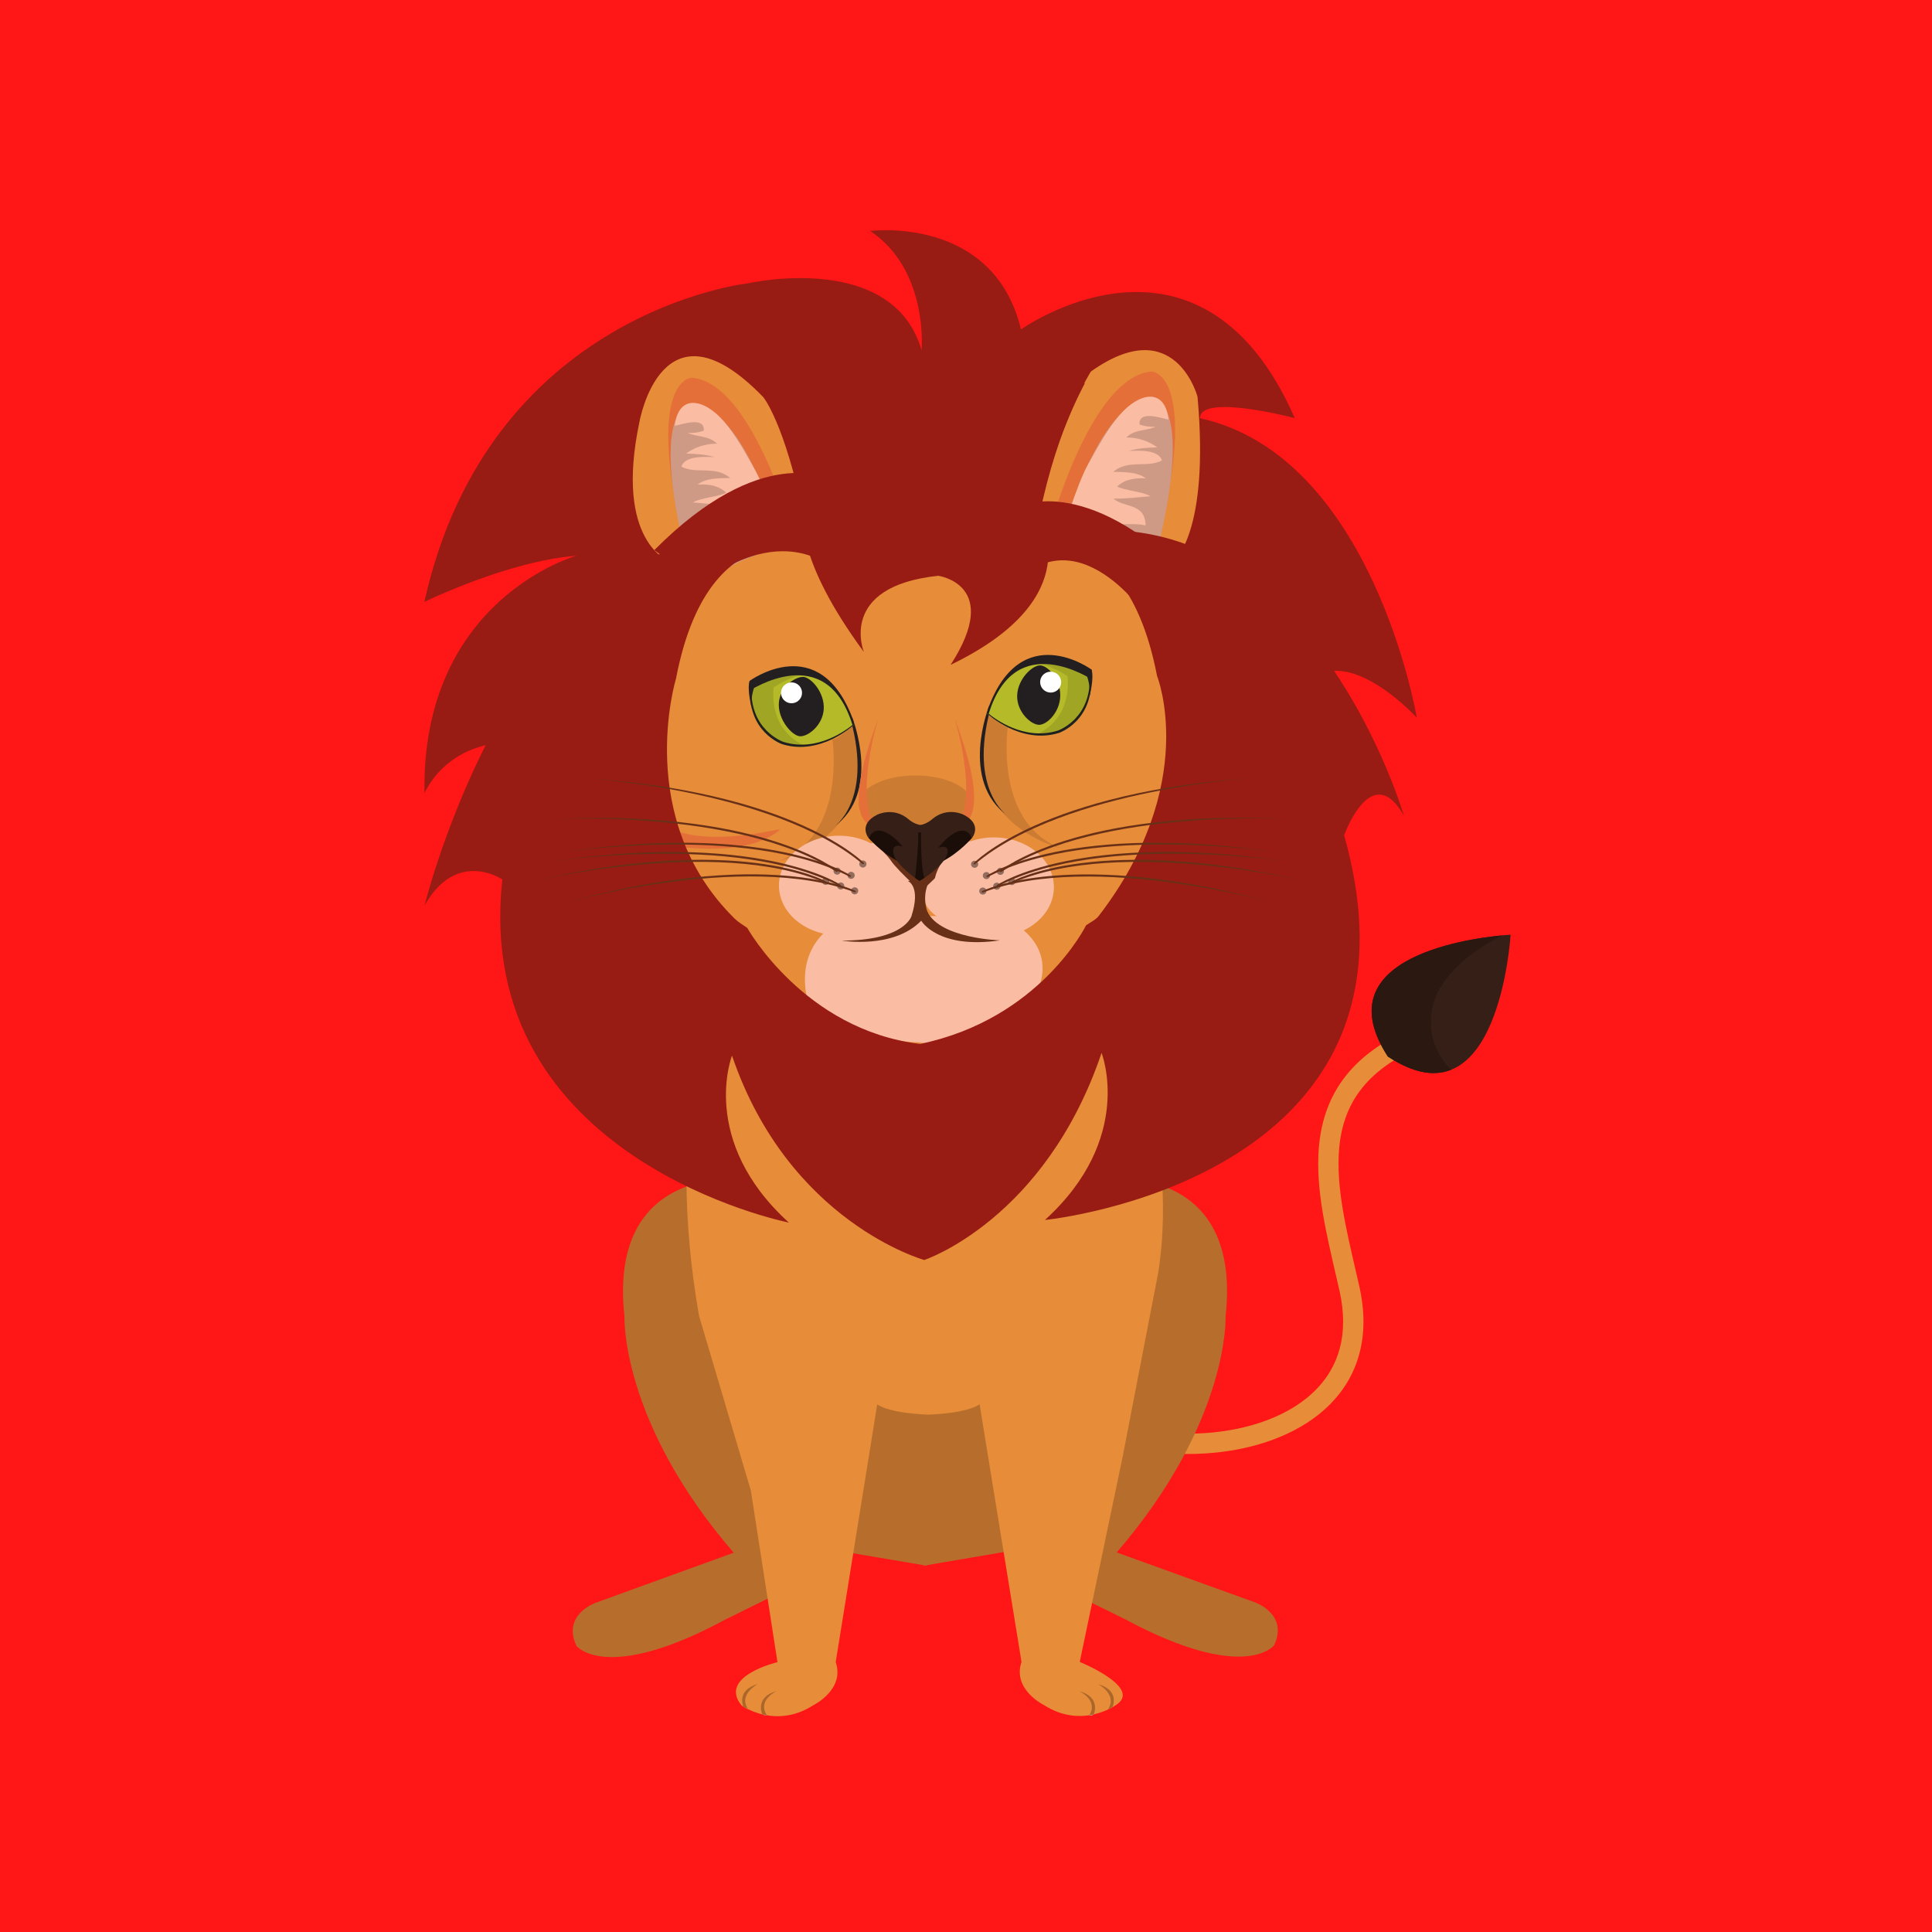 <svg xmlns="http://www.w3.org/2000/svg" xmlns:xlink="http://www.w3.org/1999/xlink" width="1080" zoomAndPan="magnify" viewBox="0 0 810 810" height="1080" preserveAspectRatio="xMidYMid meet" version="1.0"><defs><clipPath id="id1"><path d="M 575 391 L 633.227 391 L 633.227 450 L 575 450 Z M 575 391 " clip-rule="nonzero"/></clipPath></defs><rect x="-81" width="972" fill="rgb(100%, 100%, 100%)" y="-81" height="972" fill-opacity="1"/><rect x="-81" width="972" fill="rgb(100%, 100%, 100%)" y="-81" height="972" fill-opacity="1"/><rect x="-81" width="972" fill="rgb(100%, 8.629%, 8.629%)" y="-81" height="972" fill-opacity="1"/><path fill="rgb(90.59%, 54.9%, 22.35%)" d="M 489.914 609.293 C 492.648 609.492 495.402 609.586 498.152 609.586 C 516.16 609.57 534.184 605.461 548.098 596.453 C 555.047 591.949 560.953 586.172 565.113 579.07 C 569.281 571.969 571.641 563.562 571.633 554.082 C 571.633 549.441 571.078 544.547 569.922 539.406 C 567.945 530.59 565.742 521.703 564.051 513.016 C 562.352 504.324 561.168 495.848 561.176 487.887 C 561.176 478.285 562.867 469.523 567.266 461.746 C 571.68 453.98 578.852 447 590.57 441.129 L 586.766 433.52 C 573.867 439.941 565.164 448.156 559.863 457.551 C 554.539 466.941 552.66 477.312 552.66 487.887 C 552.66 496.68 553.941 505.672 555.695 514.648 C 557.445 523.621 559.672 532.578 561.617 541.27 C 562.648 545.859 563.117 550.121 563.117 554.082 C 563.113 562.176 561.164 568.961 557.77 574.77 C 555.219 579.117 551.836 582.922 547.762 586.207 C 541.656 591.137 533.973 594.867 525.441 597.352 C 516.91 599.836 507.547 601.074 498.152 601.066 C 495.602 601.066 493.051 600.98 490.508 600.801 L 489.914 609.293 " fill-opacity="1" fill-rule="nonzero"/><path fill="rgb(71.759%, 43.14%, 17.249%)" d="M 526.238 671.828 L 468.176 650.863 C 515.629 595.809 513.84 551.801 513.84 551.801 C 520.824 487.773 464.543 494.297 464.543 494.297 L 388.414 494.348 L 387.152 494.348 L 311.02 494.406 C 311.02 494.406 254.723 487.973 261.816 551.984 C 261.816 551.984 260.09 596 307.621 650.98 L 249.594 672.031 C 249.594 672.031 235.523 677.039 241.684 690.039 C 241.684 690.039 254.016 706.035 304.125 678.988 L 330.496 665.965 C 330.496 665.965 346.32 662.953 338.402 647.953 L 387.27 656.215 L 387.27 656.426 L 387.902 656.324 L 388.531 656.426 L 388.531 656.207 L 437.395 647.883 C 429.492 662.895 445.328 665.879 445.328 665.879 L 471.715 678.871 C 521.867 705.836 534.164 689.82 534.164 689.82 C 540.309 676.816 526.238 671.828 526.238 671.828 " fill-opacity="1" fill-rule="nonzero"/><path fill="rgb(90.59%, 54.9%, 22.35%)" d="M 452.691 696.77 L 470.641 610.934 L 485.508 534.02 C 495.398 473.086 466.75 406.574 466.75 406.574 C 443.438 360.168 432.777 340.629 432.777 340.629 L 389.055 337.035 L 345.336 340.695 C 345.336 340.695 322.242 373.355 299.004 419.801 C 299.004 419.801 278.344 467.793 293.102 551.762 L 314.805 624.945 L 325.957 696.863 C 325.957 696.863 300.895 702.777 310.895 715.027 C 310.895 715.027 324.957 725.172 340.852 715 C 340.852 715 354.355 708.445 350.371 696.844 L 367.785 588.758 C 367.785 588.758 371.754 592.383 389.246 593.098 C 406.73 592.352 410.699 588.73 410.699 588.73 L 428.277 696.785 C 424.301 708.387 437.816 714.93 437.816 714.93 C 453.734 725.07 467.777 714.902 467.777 714.902 C 479.438 707.641 452.691 696.77 452.691 696.77 " fill-opacity="1" fill-rule="nonzero"/><path fill="rgb(74.12%, 73.729%, 74.12%)" d="M 313.562 716.586 C 313.453 716.586 313.062 716.469 311.703 715.543 C 312.156 715.82 312.797 716.184 313.598 716.582 C 313.59 716.582 313.586 716.586 313.562 716.586 " fill-opacity="1" fill-rule="nonzero"/><path fill="rgb(67.059%, 40.388%, 16.08%)" d="M 313.598 716.582 C 312.797 716.184 312.156 715.82 311.703 715.543 C 311.688 715.535 311.676 715.531 311.668 715.523 C 311.668 715.523 308.531 708.613 317.777 706.016 C 317.777 706.016 309.414 710.27 313.605 716.574 C 313.605 716.574 313.605 716.574 313.598 716.582 " fill-opacity="1" fill-rule="nonzero"/><path fill="rgb(74.12%, 73.729%, 74.12%)" d="M 321.152 719.184 C 320.824 719.184 320.289 719.109 319.609 718.754 C 320.223 718.898 320.863 719.031 321.523 719.145 C 321.496 719.152 321.371 719.184 321.152 719.184 " fill-opacity="1" fill-rule="nonzero"/><path fill="rgb(67.059%, 40.388%, 16.08%)" d="M 321.523 719.145 C 320.863 719.031 320.223 718.898 319.609 718.754 C 319.602 718.746 319.594 718.742 319.59 718.742 C 319.59 718.742 316.332 711.57 325.574 708.969 C 325.574 708.969 317.344 712.84 321.531 719.145 C 321.531 719.145 321.523 719.145 321.523 719.145 " fill-opacity="1" fill-rule="nonzero"/><path fill="rgb(67.059%, 40.388%, 16.08%)" d="M 464.574 716.652 C 464.543 716.652 464.535 716.645 464.535 716.645 C 468.703 710.336 460.348 706.086 460.348 706.086 C 469.598 708.672 466.465 715.59 466.465 715.59 C 465.078 716.539 464.688 716.652 464.574 716.652 " fill-opacity="1" fill-rule="nonzero"/><path fill="rgb(74.12%, 73.729%, 74.12%)" d="M 456.98 719.262 C 456.742 719.262 456.609 719.23 456.609 719.23 C 456.629 719.191 456.648 719.156 456.676 719.125 C 457.328 719.023 457.969 718.898 458.578 718.762 C 458.562 718.801 458.551 718.828 458.551 718.828 C 457.863 719.191 457.316 719.262 456.98 719.262 " fill-opacity="1" fill-rule="nonzero"/><path fill="rgb(67.059%, 40.388%, 16.08%)" d="M 456.676 719.125 C 460.699 712.875 452.547 709.047 452.547 709.047 C 461.301 711.504 458.867 718.066 458.578 718.762 C 457.969 718.898 457.328 719.023 456.676 719.125 " fill-opacity="1" fill-rule="nonzero"/><path fill="rgb(59.61%, 10.979%, 7.449%)" d="M 503.121 175.336 C 503.121 175.336 503.113 185.867 503.121 175.336 C 503.133 164.809 542.852 175.301 542.852 175.301 C 503.055 84.598 428.055 138.113 428.055 138.113 C 416.508 90.105 364.844 96.836 364.844 96.836 C 389.41 113.25 386.383 146.871 386.383 146.871 C 374.363 105.031 313.789 118.746 313.789 118.746 C 313.789 118.746 205 130.449 177.906 252.352 C 177.906 252.352 213.031 235.199 241.621 233.004 C 241.621 233.004 176.543 251.137 177.965 332.602 C 177.965 332.602 189.75 303.145 231.297 313.301 C 231.297 313.301 308.113 252.754 392.969 255.656 L 538.605 308.332 C 549.551 252.074 594.008 300.91 594.008 300.91 C 594.008 300.91 575.562 191.266 503.121 175.336 " fill-opacity="1" fill-rule="nonzero"/><path fill="rgb(90.59%, 54.9%, 22.35%)" d="M 501.164 301.797 C 496.699 279.918 479.312 256.672 492.082 235.219 C 492.082 235.219 507.227 223.801 502.062 166.309 C 502.062 166.309 492.629 130.629 457.363 155.77 C 457.363 155.77 443.801 176.734 435.617 216.789 C 435.617 216.789 410.957 219.547 382.898 219.91 C 353.477 219.578 337.082 216.863 337.082 216.863 C 328.828 176.82 319.945 166.441 319.945 166.441 C 277.551 122.633 268.098 176.848 268.098 176.848 C 257.422 227.238 280.621 235.363 280.637 235.379 C 283.887 241.879 284.375 249.398 284.07 256.543 C 283.246 275.895 272.793 293.219 270.516 312.09 C 267.477 337.109 274.215 353.754 289.445 369.539 C 296.199 376.543 307.461 387.676 313.992 393.602 C 319.324 398.453 322.969 408.742 331.941 415.355 C 331.941 415.355 363.324 437.688 385.75 437.676 C 419.215 437.648 439.727 408.762 439.727 408.762 C 477.773 391.516 498.594 357.426 502.062 313.625 C 502.367 309.734 501.977 305.789 501.164 301.797 " fill-opacity="1" fill-rule="nonzero"/><path fill="rgb(98.039%, 73.729%, 63.53%)" d="M 338.105 417.461 C 338.105 417.461 359.652 436.781 385.156 436.996 C 385.156 436.996 411.445 442.836 435.57 413.742 C 435.57 413.742 444.473 395.281 419.426 384.035 L 356.836 384.082 C 356.836 384.082 333.301 391.059 338.105 417.461 " fill-opacity="1" fill-rule="nonzero"/><path fill="rgb(89.799%, 43.529%, 22.35%)" d="M 277.715 345.004 C 277.715 345.004 287.246 356.191 327.074 347.605 C 327.074 347.605 317.066 359.578 282.293 354.652 C 282.293 354.652 279.164 348.75 277.715 345.004 " fill-opacity="1" fill-rule="nonzero"/><path fill="rgb(98.039%, 73.729%, 63.53%)" d="M 439.707 375.465 C 439.711 382.844 421.922 388.84 409.629 388.844 C 397.332 388.852 387.363 382.879 387.355 375.504 C 387.348 368.137 390.242 352.273 402.535 352.266 C 414.836 352.258 439.699 368.105 439.707 375.465 " fill-opacity="1" fill-rule="nonzero"/><path fill="rgb(98.039%, 73.729%, 63.53%)" d="M 387.395 375.504 C 387.41 382.879 377.441 388.863 365.148 388.871 C 352.848 388.879 336.148 382.918 336.141 375.551 C 336.137 368.176 357.016 353.059 369.316 353.051 C 381.609 353.047 387.391 368.137 387.395 375.504 " fill-opacity="1" fill-rule="nonzero"/><path fill="rgb(40.388%, 18.819%, 9.019%)" d="M 369.66 356.297 C 369.66 356.297 378.09 367.484 386.41 373.449 C 386.41 373.449 400.355 360.801 402.535 356.25 C 402.535 356.25 388.684 348.914 369.66 356.297 " fill-opacity="1" fill-rule="nonzero"/><path fill="rgb(79.999%, 48.239%, 19.609%)" d="M 422.523 304.922 C 422.523 304.922 416.605 345.309 445.055 355.727 C 445.055 355.727 400.023 345.176 414.055 298.863 C 414.055 298.863 419.453 304.301 422.523 304.922 " fill-opacity="1" fill-rule="nonzero"/><path fill="rgb(13.73%, 12.16%, 12.549%)" d="M 414.695 295.957 C 414.695 295.957 402.008 327.414 422.543 342.082 C 422.543 342.082 405.996 331.59 415.211 297.184 L 414.695 295.957 " fill-opacity="1" fill-rule="nonzero"/><path fill="rgb(70.979%, 72.939%, 16.08%)" d="M 457.328 282.754 C 457.328 282.754 427.816 261.066 413.93 299.207 C 413.93 299.207 427.848 312.281 443.992 307.262 C 443.992 307.262 459.012 302.234 457.328 282.754 " fill-opacity="1" fill-rule="nonzero"/><path fill="rgb(63.139%, 64.709%, 14.119%)" d="M 457.328 282.754 C 457.328 282.754 445.004 273.703 432.539 277.582 C 440.969 278.664 447.578 283.516 447.578 283.516 C 449.262 303 434.234 308.016 434.234 308.016 C 433.973 308.102 433.715 308.16 433.449 308.238 C 436.758 308.602 440.305 308.406 443.992 307.262 C 443.992 307.262 459.012 302.234 457.328 282.754 " fill-opacity="1" fill-rule="nonzero"/><path fill="rgb(13.73%, 12.16%, 12.549%)" d="M 414.523 299.273 C 425.629 262.977 457.508 285.094 457.75 284.703 L 457.75 283.156 C 457.746 282.371 457.707 281.57 457.633 280.727 C 457.633 280.727 428.117 259.027 414.234 297.172 C 414.234 297.172 413.844 298.598 413.93 299.207 C 414.004 299.82 413.93 299.207 413.93 299.207 L 414.523 299.273 " fill-opacity="1" fill-rule="nonzero"/><path fill="rgb(13.73%, 12.16%, 12.549%)" d="M 426.449 291.688 C 426.309 298.566 432.246 303.82 435.57 303.887 C 438.898 303.949 444.367 298.645 444.516 291.773 C 444.652 284.887 439.414 279.039 436.078 278.973 C 432.75 278.902 426.586 284.809 426.449 291.688 " fill-opacity="1" fill-rule="nonzero"/><path fill="rgb(100%, 100%, 100%)" d="M 436.152 285.199 C 435.723 287.578 437.328 289.855 439.719 290.293 C 442.109 290.73 444.414 289.148 444.836 286.777 C 445.273 284.391 443.676 282.113 441.277 281.676 C 438.871 281.242 436.586 282.82 436.152 285.199 " fill-opacity="1" fill-rule="nonzero"/><path fill="rgb(13.73%, 12.16%, 12.549%)" d="M 457.328 282.754 C 457.328 282.754 457.145 282.629 456.812 282.402 C 458.141 301.395 443.438 306.324 443.438 306.324 C 429.395 310.691 417.027 301.367 414.055 298.863 L 413.93 299.207 C 413.93 299.207 427.848 312.281 443.992 307.262 C 443.992 307.262 459.012 302.234 457.328 282.754 " fill-opacity="1" fill-rule="nonzero"/><path fill="rgb(13.73%, 12.16%, 12.549%)" d="M 451.871 279.766 C 451.871 279.766 455.664 282.312 455.891 283.969 C 455.891 283.969 457.414 288.305 456.656 292.5 C 456.656 292.5 458.836 284.477 457.633 280.727 L 451.871 279.766 " fill-opacity="1" fill-rule="nonzero"/><path fill="rgb(79.999%, 48.239%, 19.609%)" d="M 349.031 310.098 C 349.031 310.098 355.016 350.477 326.57 360.934 C 326.57 360.934 371.59 350.309 357.477 304.023 C 357.477 304.023 352.09 309.477 349.031 310.098 " fill-opacity="1" fill-rule="nonzero"/><path fill="rgb(13.73%, 12.16%, 12.549%)" d="M 357.234 300.652 C 357.234 300.652 369.969 332.098 349.453 346.793 C 349.453 346.793 365.973 336.273 356.719 301.891 L 357.234 300.652 " fill-opacity="1" fill-rule="nonzero"/><path fill="rgb(70.979%, 72.939%, 16.08%)" d="M 314.582 287.512 C 314.582 287.512 344.055 265.777 358 303.91 C 358 303.91 344.102 317 327.957 312.004 C 327.957 312.004 312.922 307.004 314.582 287.512 " fill-opacity="1" fill-rule="nonzero"/><path fill="rgb(63.139%, 64.709%, 14.119%)" d="M 314.582 287.512 C 314.582 287.512 326.895 278.453 339.367 282.312 C 330.93 283.406 324.332 288.266 324.332 288.266 C 322.68 307.75 337.707 312.746 337.707 312.746 C 337.973 312.832 338.23 312.891 338.492 312.965 C 335.191 313.34 331.629 313.141 327.957 312.004 C 327.957 312.004 312.922 307.004 314.582 287.512 " fill-opacity="1" fill-rule="nonzero"/><path fill="rgb(13.73%, 12.16%, 12.549%)" d="M 357.406 303.977 C 346.242 267.695 314.402 289.855 314.164 289.469 L 314.164 287.926 C 314.164 287.133 314.199 286.328 314.27 285.484 C 314.27 285.484 343.75 263.75 357.695 301.875 C 357.695 301.875 358.086 303.297 358 303.91 C 357.926 304.512 358 303.91 358 303.91 L 357.406 303.977 " fill-opacity="1" fill-rule="nonzero"/><path fill="rgb(13.73%, 12.16%, 12.549%)" d="M 345.363 297.238 C 344.98 304.109 338.746 308.867 335.414 308.688 C 332.086 308.504 326.141 301.723 326.531 294.852 C 326.902 287.98 333.461 283.625 336.777 283.812 C 340.105 283.988 345.734 290.367 345.363 297.238 " fill-opacity="1" fill-rule="nonzero"/><path fill="rgb(100%, 100%, 100%)" d="M 336.234 290.016 C 336.492 292.422 334.73 294.574 332.312 294.824 C 329.879 295.082 327.715 293.332 327.461 290.926 C 327.211 288.527 328.977 286.367 331.395 286.117 C 333.816 285.867 335.992 287.605 336.234 290.016 " fill-opacity="1" fill-rule="nonzero"/><path fill="rgb(13.73%, 12.16%, 12.549%)" d="M 314.582 287.512 C 314.582 287.512 314.766 287.387 315.098 287.16 C 313.801 306.156 328.512 311.062 328.512 311.062 C 342.555 315.41 354.902 306.066 357.875 303.566 L 358 303.91 C 358 303.91 344.102 317 327.957 312.004 C 327.957 312.004 312.922 307.004 314.582 287.512 " fill-opacity="1" fill-rule="nonzero"/><path fill="rgb(13.73%, 12.16%, 12.549%)" d="M 320.039 284.523 C 320.039 284.523 316.234 287.07 316.016 288.727 C 316.016 288.727 314.504 293.066 315.262 297.266 C 315.262 297.266 313.074 289.25 314.27 285.484 L 320.039 284.523 " fill-opacity="1" fill-rule="nonzero"/><path fill="rgb(89.799%, 43.529%, 22.35%)" d="M 439.586 223.41 C 439.586 223.41 456.812 157.824 482.828 155.75 C 482.828 155.75 507.461 156.113 478.785 252.129 C 478.785 252.129 485.621 235.703 439.586 223.41 " fill-opacity="1" fill-rule="nonzero"/><path fill="rgb(81.18%, 60.39%, 52.159%)" d="M 444.461 226.582 C 444.461 226.582 459.793 168.23 482.918 166.387 C 482.918 166.387 504.836 166.707 479.332 252.129 C 479.332 252.129 485.41 237.512 444.461 226.582 " fill-opacity="1" fill-rule="nonzero"/><path fill="rgb(98.039%, 73.729%, 63.53%)" d="M 456.105 194.832 C 460.145 187.758 464.047 180.219 469.426 174 C 477.715 164.387 488.414 162.504 489.895 175.91 C 487.199 175.441 477.211 171.766 477.766 177.977 C 479.859 178.723 482.113 179.027 484.438 178.91 C 480.633 180.695 475.66 179.945 472.23 183.414 C 477.016 183.414 481.512 184.836 485.191 187.559 C 480.945 187.664 477.25 187.914 473.23 189.051 C 477.535 188.875 485.621 188.43 487.18 193.012 C 480.945 196.387 473.07 192.414 466.711 197.82 C 471.406 197.965 476.672 197.723 480.375 200.551 C 475.988 200.379 471.637 200.801 468.395 204 C 472 205.797 478.387 205.922 482.418 208.035 C 477.316 208.457 471.875 209.164 466.789 209.027 C 471.484 213.109 480.039 210.699 480.305 220.273 C 476.266 219.426 471.801 219.836 467.621 219.844 C 471.035 220.688 474.809 221.996 477.629 224.336 C 472.668 222.012 465.32 223.266 459.793 223.273 C 465.164 222.5 473.527 225.539 478.195 229.848 C 478.195 229.848 472.812 226.207 456.133 230.219 C 456.133 230.219 448.801 227.309 444.461 226.582 C 444.461 226.582 451.41 203.066 456.105 194.832 " fill-opacity="1" fill-rule="nonzero"/><path fill="rgb(89.799%, 43.529%, 22.35%)" d="M 333.301 225.941 C 333.301 225.941 315.969 160.383 289.969 158.348 C 289.969 158.348 265.324 158.742 294.145 254.723 C 294.145 254.723 287.285 238.305 333.301 225.941 " fill-opacity="1" fill-rule="nonzero"/><path fill="rgb(81.18%, 60.39%, 52.159%)" d="M 328.426 229.125 C 328.426 229.125 313.016 170.797 289.875 168.992 C 289.875 168.992 267.965 169.348 293.594 254.723 C 293.594 254.723 287.5 240.121 328.426 229.125 " fill-opacity="1" fill-rule="nonzero"/><path fill="rgb(98.039%, 73.729%, 63.53%)" d="M 316.742 197.398 C 312.691 190.32 308.773 182.789 303.391 176.57 C 295.082 166.984 284.379 165.105 282.922 178.52 C 285.617 178.043 295.598 174.355 295.055 180.574 C 292.961 181.316 290.703 181.625 288.379 181.512 C 292.188 183.285 297.156 182.543 300.598 186.008 C 295.816 186.012 291.316 187.434 287.645 190.16 C 291.891 190.262 295.59 190.504 299.605 191.637 C 295.305 191.457 287.215 191.027 285.656 195.613 C 291.898 198.984 299.773 195 306.133 200.391 C 301.457 200.543 296.172 200.312 292.465 203.141 C 296.859 202.969 301.219 203.379 304.461 206.574 C 300.863 208.379 294.473 208.512 290.445 210.633 C 295.551 211.043 300.992 211.742 306.074 211.598 C 301.391 215.688 292.828 213.297 292.578 222.871 C 296.621 222.016 301.078 222.422 305.266 222.422 C 301.848 223.273 298.082 224.582 295.266 226.922 C 300.215 224.586 307.555 225.836 313.102 225.828 C 307.727 225.07 299.363 228.129 294.707 232.438 C 294.707 232.438 300.074 228.789 316.77 232.781 C 316.77 232.781 324.094 229.859 328.426 229.125 C 328.426 229.125 321.445 205.617 316.742 197.398 " fill-opacity="1" fill-rule="nonzero"/><path fill="rgb(98.039%, 73.729%, 63.53%)" d="M 376.859 371.223 C 376.867 382.746 365.609 392.098 351.73 392.102 C 337.84 392.117 326.582 382.785 326.578 371.254 C 326.57 359.73 337.812 350.383 351.707 350.367 C 365.59 350.363 376.848 359.691 376.859 371.223 " fill-opacity="1" fill-rule="nonzero"/><path fill="rgb(98.039%, 73.729%, 63.53%)" d="M 441.852 371.93 C 441.867 383.445 430.617 392.805 416.73 392.809 C 402.848 392.824 391.582 383.484 391.57 371.961 C 391.559 360.445 402.812 351.09 416.703 351.074 C 430.582 351.07 441.844 360.398 441.852 371.93 " fill-opacity="1" fill-rule="nonzero"/><path fill="rgb(79.999%, 48.239%, 19.609%)" d="M 407.582 336.996 C 407.59 343.582 396.945 348.914 383.809 348.93 C 370.676 348.941 360.027 343.609 360.023 337.035 C 360.023 330.461 370.664 325.121 383.789 325.113 C 396.922 325.094 407.574 330.426 407.582 336.996 " fill-opacity="1" fill-rule="nonzero"/><path fill="rgb(89.799%, 43.529%, 22.35%)" d="M 366.879 346.32 C 366.879 346.32 350.594 347.852 368.199 301.402 C 368.199 301.402 358.27 333.215 366.879 346.32 " fill-opacity="1" fill-rule="nonzero"/><path fill="rgb(89.799%, 43.529%, 22.35%)" d="M 401.59 345.977 C 401.59 345.977 417.867 347.488 400.191 301.059 C 400.191 301.059 410.172 332.852 401.59 345.977 " fill-opacity="1" fill-rule="nonzero"/><path fill="rgb(10.59%, 5.489%, 3.139%)" d="M 364.129 351.301 C 364.129 351.301 369.211 357.227 376.227 360.969 C 376.227 360.969 384.066 358.957 381.656 350.613 C 381.656 350.613 368.191 341.469 364.129 351.301 " fill-opacity="1" fill-rule="nonzero"/><path fill="rgb(20.779%, 12.16%, 9.019%)" d="M 364.129 351.301 C 364.129 351.301 359.613 345.652 367.75 341.582 C 367.75 341.582 374.527 338.086 380.867 343.445 C 380.867 343.445 382.938 345.441 386.191 345.988 L 385.52 369.328 C 385.52 369.328 378.621 365.086 375.223 359.664 C 375.223 359.664 372.195 353.086 378.438 354.891 C 378.438 354.891 368.648 342.699 364.129 351.301 " fill-opacity="1" fill-rule="nonzero"/><path fill="rgb(10.59%, 5.489%, 3.139%)" d="M 407.59 351.227 C 407.59 351.227 402.508 357.203 395.492 360.953 C 395.492 360.953 387.652 358.957 390.043 350.602 C 390.043 350.602 403.512 341.402 407.59 351.227 " fill-opacity="1" fill-rule="nonzero"/><path fill="rgb(20.779%, 12.16%, 9.019%)" d="M 407.59 351.227 C 407.59 351.227 412.086 345.617 403.941 341.547 C 403.941 341.547 397.164 338.059 390.832 343.43 C 390.832 343.43 388.762 345.441 385.508 345.988 L 385.52 369.328 C 385.52 369.328 393.102 365.078 396.496 359.652 C 396.496 359.652 399.703 353.555 393.461 355.363 C 393.461 355.363 403.062 342.645 407.59 351.227 " fill-opacity="1" fill-rule="nonzero"/><path fill="rgb(10.59%, 5.489%, 3.139%)" d="M 387.539 368.062 C 385.871 362.793 386.18 349.062 386.18 349.062 L 384.973 348.93 C 385.273 353.844 383.664 368.062 383.664 368.062 L 385.52 369.328 L 387.539 368.062 " fill-opacity="1" fill-rule="nonzero"/><path fill="rgb(40.388%, 18.819%, 9.019%)" d="M 380.566 369.328 C 380.566 369.328 386.219 371.289 382.145 384.066 L 389.613 384.055 C 389.613 384.055 385.672 377.184 389.602 369.32 L 380.566 369.328 " fill-opacity="1" fill-rule="nonzero"/><path fill="rgb(40.388%, 18.819%, 9.019%)" d="M 382.145 384.066 C 382.145 384.066 379.316 394.336 352.941 394.348 C 352.941 394.348 374.562 398.055 386.234 386.004 C 386.234 386.004 393.109 398.09 419.293 394.25 C 419.293 394.25 394.273 393.523 388.848 382.316 L 382.145 384.066 " fill-opacity="1" fill-rule="nonzero"/><path fill="rgb(59.61%, 10.979%, 7.449%)" d="M 398.539 278.742 C 420.379 245.039 393.355 241.398 393.355 241.398 C 350.918 245.879 362.195 273.359 362.195 273.359 C 333.309 234.109 337.082 216.863 337.082 216.863 C 359.996 145.793 454.844 160.652 454.844 160.652 C 454.844 160.652 440.426 186.891 435.617 216.789 C 435.617 216.789 457.355 250.383 398.539 278.742 " fill-opacity="1" fill-rule="nonzero"/><path fill="rgb(59.61%, 10.979%, 7.449%)" d="M 349.57 232.754 C 349.57 232.754 298.18 207.316 283.41 284.551 C 283.41 284.551 265.402 343.215 308.004 385.137 C 309.523 386.637 311.457 387.734 313.301 389.035 C 313.301 389.035 337.074 431.781 385.75 437.676 C 385.75 437.676 411.336 476.949 387.508 528.258 C 387.508 528.258 330.73 512.57 306.898 442.578 C 306.898 442.578 292.875 478.219 330.73 512.57 C 330.73 512.57 197.727 486.285 210.617 368.727 C 210.617 368.727 191.578 355.703 177.996 379.594 C 177.996 379.594 226.395 183.859 349.57 232.754 " fill-opacity="1" fill-rule="nonzero"/><path fill="rgb(59.61%, 10.979%, 7.449%)" d="M 418.859 231.684 C 418.859 231.684 470.203 206.18 485.098 283.383 C 485.098 283.383 503.238 328.598 460.652 384.008 C 459.352 385.699 457.191 386.613 455.355 387.922 C 455.355 387.922 436.199 427.176 385.75 437.676 C 385.75 437.676 363.613 476.984 387.508 528.258 C 387.508 528.258 438.102 511.477 461.836 441.449 C 461.836 441.449 475.918 477.07 438.102 511.477 C 438.102 511.477 604.516 495.004 563.535 350.219 C 563.535 350.219 574.988 318.09 588.602 341.965 C 588.602 341.965 541.953 182.609 418.859 231.684 " fill-opacity="1" fill-rule="nonzero"/><path fill="rgb(59.61%, 10.979%, 7.449%)" d="M 347.543 200.895 C 347.543 200.895 319.352 185.277 274.312 230.648 L 294.195 245.012 C 294.195 245.012 329.445 213.078 357.969 246.016 L 347.543 200.895 " fill-opacity="1" fill-rule="nonzero"/><path fill="rgb(59.61%, 10.979%, 7.449%)" d="M 425.973 212.781 C 425.973 212.781 454.137 197.121 499.242 242.422 L 479.391 256.824 C 479.391 256.824 444.859 206.801 415.613 257.918 L 425.973 212.781 " fill-opacity="1" fill-rule="nonzero"/><path fill="rgb(57.249%, 42.349%, 36.469%)" d="M 363.273 362.23 C 363.273 363.055 362.59 363.715 361.758 363.715 C 360.926 363.715 360.258 363.055 360.258 362.238 C 360.258 361.418 360.926 360.75 361.758 360.75 C 362.586 360.75 363.273 361.418 363.273 362.23 " fill-opacity="1" fill-rule="nonzero"/><path fill="rgb(57.249%, 42.349%, 36.469%)" d="M 352.473 365.211 C 352.477 366.027 351.805 366.695 350.965 366.695 C 350.141 366.695 349.461 366.035 349.461 365.211 C 349.461 364.398 350.133 363.734 350.965 363.73 C 351.805 363.73 352.473 364.391 352.473 365.211 " fill-opacity="1" fill-rule="nonzero"/><path fill="rgb(57.249%, 42.349%, 36.469%)" d="M 358.336 366.992 C 358.336 367.805 357.656 368.473 356.832 368.48 C 356 368.48 355.312 367.805 355.312 366.992 C 355.312 366.168 355.992 365.508 356.832 365.508 C 357.656 365.508 358.336 366.168 358.336 366.992 " fill-opacity="1" fill-rule="nonzero"/><path fill="rgb(57.249%, 42.349%, 36.469%)" d="M 353.984 371.449 C 353.984 372.266 353.309 372.926 352.484 372.926 C 351.652 372.926 350.973 372.266 350.973 371.449 C 350.965 370.629 351.645 369.969 352.477 369.969 C 353.309 369.969 353.984 370.621 353.984 371.449 " fill-opacity="1" fill-rule="nonzero"/><path fill="rgb(57.249%, 42.349%, 36.469%)" d="M 359.836 373.477 C 359.836 374.297 359.176 374.961 358.336 374.961 C 357.5 374.961 356.832 374.297 356.832 373.477 C 356.832 372.656 357.5 371.996 358.336 371.996 C 359.168 371.996 359.836 372.656 359.836 373.477 " fill-opacity="1" fill-rule="nonzero"/><path fill="rgb(57.249%, 42.349%, 36.469%)" d="M 347.668 369.492 C 347.668 370.312 346.996 370.977 346.168 370.977 C 345.332 370.977 344.656 370.316 344.656 369.5 C 344.656 368.68 345.332 368.012 346.164 368.012 C 346.996 368.004 347.668 368.672 347.668 369.492 " fill-opacity="1" fill-rule="nonzero"/><path fill="rgb(40.388%, 18.819%, 9.019%)" d="M 346.164 369.492 C 346.164 369.492 309.777 348.816 220.742 370.059 C 220.742 370.059 300.023 350.496 345.59 369.969 C 345.59 369.969 346.355 370.055 346.164 369.492 " fill-opacity="1" fill-rule="nonzero"/><path fill="rgb(40.388%, 18.819%, 9.019%)" d="M 351.215 365.109 C 351.215 365.109 319.035 338.344 227.656 343.59 C 227.656 343.59 309.137 338.277 350.57 365.469 C 350.57 365.469 351.297 365.684 351.215 365.109 " fill-opacity="1" fill-rule="nonzero"/><path fill="rgb(40.388%, 18.819%, 9.019%)" d="M 352.465 371.004 C 352.465 371.004 317.797 347.547 227.379 361.766 C 227.379 361.766 307.949 348.461 351.852 371.434 C 351.852 371.434 352.609 371.574 352.465 371.004 " fill-opacity="1" fill-rule="nonzero"/><path fill="rgb(40.388%, 18.819%, 9.019%)" d="M 356.805 367.141 C 356.805 367.141 322.145 343.676 231.727 357.902 C 231.727 357.902 312.297 344.586 356.195 367.562 C 356.195 367.562 356.957 367.699 356.805 367.141 " fill-opacity="1" fill-rule="nonzero"/><path fill="rgb(40.388%, 18.819%, 9.019%)" d="M 358.781 373.566 C 358.781 373.566 321.559 354.438 233.504 379.41 C 233.504 379.41 311.895 356.52 358.227 374.062 C 358.227 374.062 358.992 374.117 358.781 373.566 " fill-opacity="1" fill-rule="nonzero"/><path fill="rgb(40.388%, 18.819%, 9.019%)" d="M 362.262 361.895 C 362.262 361.895 333.445 331.539 242.086 325.988 C 242.086 325.988 323.633 330.301 361.574 362.184 C 361.574 362.184 362.281 362.48 362.262 361.895 " fill-opacity="1" fill-rule="nonzero"/><path fill="rgb(57.249%, 42.349%, 36.469%)" d="M 407.105 362.348 C 407.105 363.168 407.793 363.828 408.621 363.828 C 409.453 363.828 410.117 363.168 410.117 362.348 C 410.117 361.523 409.445 360.863 408.621 360.863 C 407.793 360.863 407.105 361.523 407.105 362.348 " fill-opacity="1" fill-rule="nonzero"/><path fill="rgb(57.249%, 42.349%, 36.469%)" d="M 417.898 365.309 C 417.898 366.129 418.582 366.789 419.414 366.789 C 420.246 366.789 420.918 366.129 420.914 365.309 C 420.914 364.484 420.246 363.82 419.414 363.82 C 418.574 363.82 417.898 364.484 417.898 365.309 " fill-opacity="1" fill-rule="nonzero"/><path fill="rgb(57.249%, 42.349%, 36.469%)" d="M 412.047 367.094 C 412.047 367.914 412.734 368.578 413.559 368.574 C 414.391 368.574 415.066 367.914 415.066 367.086 C 415.066 366.273 414.387 365.605 413.559 365.605 C 412.727 365.605 412.047 366.273 412.047 367.094 " fill-opacity="1" fill-rule="nonzero"/><path fill="rgb(57.249%, 42.349%, 36.469%)" d="M 416.402 371.539 C 416.402 372.359 417.082 373.027 417.906 373.027 C 418.738 373.027 419.414 372.359 419.414 371.539 C 419.414 370.719 418.73 370.055 417.906 370.055 C 417.074 370.059 416.402 370.727 416.402 371.539 " fill-opacity="1" fill-rule="nonzero"/><path fill="rgb(57.249%, 42.349%, 36.469%)" d="M 410.547 373.582 C 410.547 374.402 411.227 375.055 412.047 375.055 C 412.887 375.055 413.559 374.402 413.559 373.582 C 413.559 372.754 412.887 372.094 412.047 372.094 C 411.215 372.094 410.547 372.754 410.547 373.582 " fill-opacity="1" fill-rule="nonzero"/><path fill="rgb(57.249%, 42.349%, 36.469%)" d="M 422.715 369.582 C 422.715 370.402 423.391 371.07 424.223 371.07 C 425.062 371.062 425.734 370.398 425.734 369.582 C 425.734 368.758 425.062 368.09 424.223 368.09 C 423.391 368.09 422.715 368.766 422.715 369.582 " fill-opacity="1" fill-rule="nonzero"/><path fill="rgb(40.388%, 18.819%, 9.019%)" d="M 424.223 369.582 C 424.223 369.582 460.578 348.848 549.637 369.961 C 549.637 369.961 470.328 350.508 424.797 370.055 C 424.797 370.055 424.031 370.133 424.223 369.582 " fill-opacity="1" fill-rule="nonzero"/><path fill="rgb(40.388%, 18.819%, 9.019%)" d="M 419.168 365.195 C 419.168 365.195 451.312 338.391 542.688 343.504 C 542.688 343.504 461.207 338.309 419.809 365.566 C 419.809 365.566 419.074 365.785 419.168 365.195 " fill-opacity="1" fill-rule="nonzero"/><path fill="rgb(40.388%, 18.819%, 9.019%)" d="M 417.934 371.098 C 417.934 371.098 452.555 347.586 542.996 361.676 C 542.996 361.676 462.402 348.48 418.535 371.52 C 418.535 371.52 417.789 371.664 417.934 371.098 " fill-opacity="1" fill-rule="nonzero"/><path fill="rgb(40.388%, 18.819%, 9.019%)" d="M 413.578 367.23 C 413.578 367.23 448.195 343.723 538.645 357.816 C 538.645 357.816 458.055 344.613 414.188 367.656 C 414.188 367.656 413.434 367.805 413.578 367.23 " fill-opacity="1" fill-rule="nonzero"/><path fill="rgb(40.388%, 18.819%, 9.019%)" d="M 411.613 373.68 C 411.613 373.68 448.809 354.484 536.906 379.324 C 536.906 379.324 458.484 356.559 412.168 374.168 C 412.168 374.168 411.398 374.223 411.613 373.68 " fill-opacity="1" fill-rule="nonzero"/><path fill="rgb(40.388%, 18.819%, 9.019%)" d="M 408.125 362.004 C 408.125 362.004 436.879 331.605 528.234 325.914 C 528.234 325.914 446.695 330.355 408.797 362.289 C 408.797 362.289 408.098 362.586 408.125 362.004 " fill-opacity="1" fill-rule="nonzero"/><g clip-path="url(#id1)"><path fill="rgb(20.779%, 12.16%, 9.019%)" d="M 633.316 391.891 C 633.316 391.891 551.398 396 581.852 442.949 C 628.539 473.797 633.316 391.891 633.316 391.891 " fill-opacity="1" fill-rule="nonzero"/></g><path fill="rgb(74.12%, 73.729%, 74.12%)" d="M 593.57 448.711 C 590.73 447.852 587.684 446.488 584.43 444.559 C 587.684 446.488 590.73 447.844 593.57 448.711 " fill-opacity="1" fill-rule="nonzero"/><path fill="rgb(67.059%, 40.388%, 16.08%)" d="M 584.43 444.559 C 583.582 444.059 582.73 443.523 581.852 442.949 C 581.824 442.906 581.801 442.863 581.773 442.82 C 581.801 442.863 581.824 442.906 581.852 442.949 C 582.73 443.523 583.582 444.059 584.43 444.559 M 581.738 442.762 C 581.719 442.742 581.707 442.715 581.691 442.691 C 581.707 442.715 581.719 442.742 581.738 442.762 M 581.648 442.629 C 581.633 442.609 581.621 442.586 581.613 442.566 C 581.621 442.586 581.633 442.609 581.648 442.629 M 581.566 442.5 C 581.555 442.48 581.543 442.465 581.527 442.438 C 581.543 442.457 581.555 442.48 581.566 442.5 M 581.48 442.367 C 581.477 442.352 581.461 442.332 581.457 442.32 C 581.461 442.332 581.477 442.352 581.48 442.367 M 581.402 442.234 C 581.395 442.227 581.391 442.215 581.375 442.199 C 581.391 442.215 581.395 442.227 581.402 442.234 M 581.113 441.773 C 581.105 441.766 581.105 441.758 581.098 441.75 C 581.105 441.758 581.105 441.766 581.113 441.773 M 581.039 441.652 C 581.031 441.645 581.027 441.641 581.02 441.633 C 581.027 441.641 581.031 441.645 581.039 441.652 M 580.961 441.527 C 580.961 441.52 580.953 441.516 580.945 441.516 C 580.953 441.516 580.961 441.52 580.961 441.527 M 580.887 441.406 C 580.879 441.402 580.879 441.402 580.879 441.395 C 580.879 441.402 580.879 441.402 580.887 441.406 " fill-opacity="1" fill-rule="nonzero"/><path fill="rgb(74.12%, 73.729%, 74.12%)" d="M 575.344 427.434 C 575.344 427.434 575.344 427.426 575.344 427.426 C 575.344 427.434 575.344 427.434 575.344 427.434 M 575.332 427.34 C 575.332 427.34 575.332 427.336 575.332 427.328 C 575.332 427.336 575.332 427.34 575.332 427.34 M 575.32 427.25 C 575.32 427.242 575.32 427.242 575.32 427.234 C 575.32 427.234 575.32 427.242 575.32 427.25 M 575.266 426.871 C 575.266 426.871 575.266 426.863 575.266 426.863 C 575.266 426.863 575.266 426.871 575.266 426.871 M 575.258 426.785 C 575.258 426.777 575.254 426.773 575.254 426.766 C 575.254 426.777 575.258 426.777 575.258 426.785 M 575.246 426.699 C 575.246 426.688 575.238 426.68 575.238 426.668 C 575.238 426.68 575.246 426.688 575.246 426.699 M 575.234 426.602 C 575.234 426.586 575.234 426.582 575.227 426.566 C 575.234 426.574 575.234 426.586 575.234 426.602 M 575.219 426.5 C 575.219 426.488 575.219 426.48 575.219 426.469 C 575.219 426.48 575.219 426.488 575.219 426.5 M 575.215 426.402 C 575.215 426.395 575.207 426.391 575.207 426.375 C 575.207 426.391 575.215 426.395 575.215 426.402 M 575.191 426.242 C 575.191 426.23 575.191 426.223 575.191 426.219 C 575.191 426.223 575.191 426.23 575.191 426.242 M 575.188 426.164 C 575.188 426.145 575.188 426.133 575.18 426.117 C 575.188 426.133 575.188 426.145 575.188 426.164 M 575.172 426.066 C 575.172 426.047 575.172 426.031 575.172 426.012 C 575.172 426.031 575.172 426.047 575.172 426.066 M 575.168 425.965 C 575.168 425.953 575.16 425.934 575.16 425.914 C 575.16 425.934 575.168 425.945 575.168 425.965 M 575.16 425.867 C 575.152 425.855 575.152 425.836 575.152 425.812 C 575.152 425.836 575.152 425.848 575.16 425.867 M 575.148 425.773 C 575.148 425.75 575.148 425.727 575.148 425.703 C 575.148 425.727 575.148 425.754 575.148 425.773 M 575.141 425.676 C 575.133 425.602 575.133 425.543 575.129 425.477 C 575.133 425.543 575.133 425.602 575.141 425.676 M 575.129 425.457 C 575.129 425.43 575.121 425.406 575.121 425.371 C 575.121 425.406 575.129 425.43 575.129 425.457 M 575.121 425.352 C 575.113 425.324 575.113 425.301 575.113 425.277 C 575.113 425.301 575.121 425.324 575.121 425.352 M 575.113 425.246 C 575.113 425.219 575.105 425.199 575.105 425.172 C 575.105 425.199 575.113 425.219 575.113 425.246 M 575.105 425.152 C 575.102 425.121 575.102 425.094 575.102 425.066 C 575.102 425.094 575.102 425.121 575.105 425.152 M 575.102 425.055 C 575.094 424.914 575.086 424.785 575.082 424.645 C 575.086 424.777 575.094 424.914 575.102 425.055 M 575.082 424.645 C 575.082 424.613 575.082 424.578 575.082 424.539 C 575.082 424.578 575.082 424.613 575.082 424.645 M 575.082 424.539 C 574.789 414.984 580.723 408.207 588.895 403.395 C 580.723 408.207 574.789 414.984 575.082 424.539 M 588.898 403.387 C 588.926 403.375 588.953 403.363 588.973 403.348 C 588.953 403.363 588.926 403.375 588.898 403.387 M 589 403.336 C 589.02 403.32 589.039 403.309 589.051 403.301 C 589.039 403.309 589.02 403.32 589 403.336 M 589.09 403.281 C 589.105 403.27 589.117 403.262 589.133 403.258 C 589.117 403.262 589.105 403.277 589.09 403.281 M 589.176 403.23 C 589.184 403.223 589.195 403.215 589.203 403.215 C 589.191 403.223 589.184 403.223 589.176 403.23 " fill-opacity="1" fill-rule="nonzero"/><path fill="rgb(16.469%, 9.409%, 6.67%)" d="M 601.035 449.891 C 598.711 449.891 596.23 449.523 593.57 448.711 C 590.73 447.844 587.684 446.488 584.43 444.559 C 583.582 444.059 582.73 443.523 581.852 442.949 C 581.824 442.906 581.801 442.863 581.773 442.82 C 581.758 442.801 581.746 442.781 581.738 442.762 C 581.719 442.742 581.707 442.715 581.691 442.691 C 581.68 442.672 581.668 442.652 581.648 442.629 C 581.633 442.609 581.621 442.586 581.613 442.566 C 581.594 442.543 581.582 442.52 581.566 442.5 C 581.555 442.48 581.543 442.457 581.527 442.438 C 581.516 442.418 581.5 442.395 581.48 442.367 C 581.477 442.352 581.461 442.332 581.457 442.32 C 581.438 442.293 581.414 442.266 581.402 442.234 C 581.395 442.227 581.391 442.215 581.375 442.199 C 581.289 442.062 581.199 441.918 581.113 441.773 C 581.105 441.766 581.105 441.758 581.098 441.75 C 581.078 441.719 581.059 441.688 581.039 441.652 C 581.031 441.645 581.027 441.641 581.02 441.633 C 581 441.594 580.98 441.566 580.961 441.527 C 580.961 441.52 580.953 441.516 580.945 441.516 C 580.926 441.473 580.906 441.441 580.887 441.406 C 580.879 441.402 580.879 441.402 580.879 441.395 C 577.738 436.227 575.984 431.59 575.344 427.434 C 575.344 427.434 575.344 427.434 575.344 427.426 C 575.344 427.398 575.34 427.367 575.332 427.34 C 575.332 427.34 575.332 427.336 575.332 427.328 C 575.324 427.301 575.324 427.273 575.32 427.25 C 575.32 427.242 575.32 427.234 575.32 427.234 C 575.301 427.117 575.285 426.992 575.266 426.871 C 575.266 426.871 575.266 426.863 575.266 426.863 C 575.266 426.84 575.258 426.812 575.258 426.785 C 575.258 426.777 575.254 426.777 575.254 426.766 C 575.254 426.746 575.246 426.719 575.246 426.699 C 575.246 426.688 575.238 426.68 575.238 426.668 C 575.238 426.648 575.234 426.621 575.234 426.602 C 575.234 426.586 575.234 426.574 575.227 426.566 C 575.227 426.547 575.227 426.52 575.219 426.5 C 575.219 426.488 575.219 426.48 575.219 426.469 C 575.215 426.449 575.215 426.422 575.215 426.402 C 575.215 426.395 575.207 426.391 575.207 426.375 C 575.207 426.328 575.199 426.285 575.191 426.242 C 575.191 426.23 575.191 426.223 575.191 426.219 C 575.188 426.199 575.188 426.18 575.188 426.164 C 575.188 426.145 575.188 426.133 575.18 426.117 C 575.18 426.098 575.18 426.086 575.172 426.066 C 575.172 426.047 575.172 426.031 575.172 426.012 C 575.168 426 575.168 425.984 575.168 425.965 C 575.168 425.945 575.16 425.934 575.16 425.914 C 575.16 425.898 575.16 425.887 575.16 425.867 C 575.152 425.848 575.152 425.836 575.152 425.812 C 575.152 425.801 575.152 425.789 575.148 425.773 C 575.148 425.754 575.148 425.727 575.148 425.703 C 575.141 425.695 575.141 425.684 575.141 425.676 C 575.133 425.602 575.133 425.543 575.129 425.477 C 575.129 425.473 575.129 425.465 575.129 425.457 C 575.129 425.43 575.121 425.406 575.121 425.371 C 575.121 425.363 575.121 425.359 575.121 425.352 C 575.121 425.324 575.113 425.301 575.113 425.277 C 575.113 425.266 575.113 425.254 575.113 425.246 C 575.113 425.219 575.105 425.199 575.105 425.172 C 575.105 425.16 575.105 425.16 575.105 425.152 C 575.102 425.121 575.102 425.094 575.102 425.066 C 575.102 425.062 575.102 425.055 575.102 425.055 C 575.094 424.914 575.086 424.777 575.082 424.645 C 575.082 424.613 575.082 424.578 575.082 424.539 C 574.789 414.984 580.723 408.207 588.895 403.395 C 588.898 403.395 588.898 403.387 588.898 403.387 C 588.926 403.375 588.953 403.363 588.973 403.348 C 588.984 403.344 588.992 403.336 589 403.336 C 589.02 403.32 589.039 403.309 589.051 403.301 C 589.066 403.297 589.078 403.289 589.09 403.281 C 589.105 403.277 589.117 403.262 589.133 403.258 C 589.145 403.25 589.164 403.234 589.176 403.23 C 589.184 403.223 589.191 403.223 589.203 403.215 C 602.613 395.461 621.855 392.922 629.742 392.184 C 615.652 399.266 600.5 411.418 599.879 427.016 C 599.535 435.805 603.023 443.285 608.434 448.484 C 606.172 449.391 603.711 449.891 601.035 449.891 " fill-opacity="1" fill-rule="nonzero"/></svg>